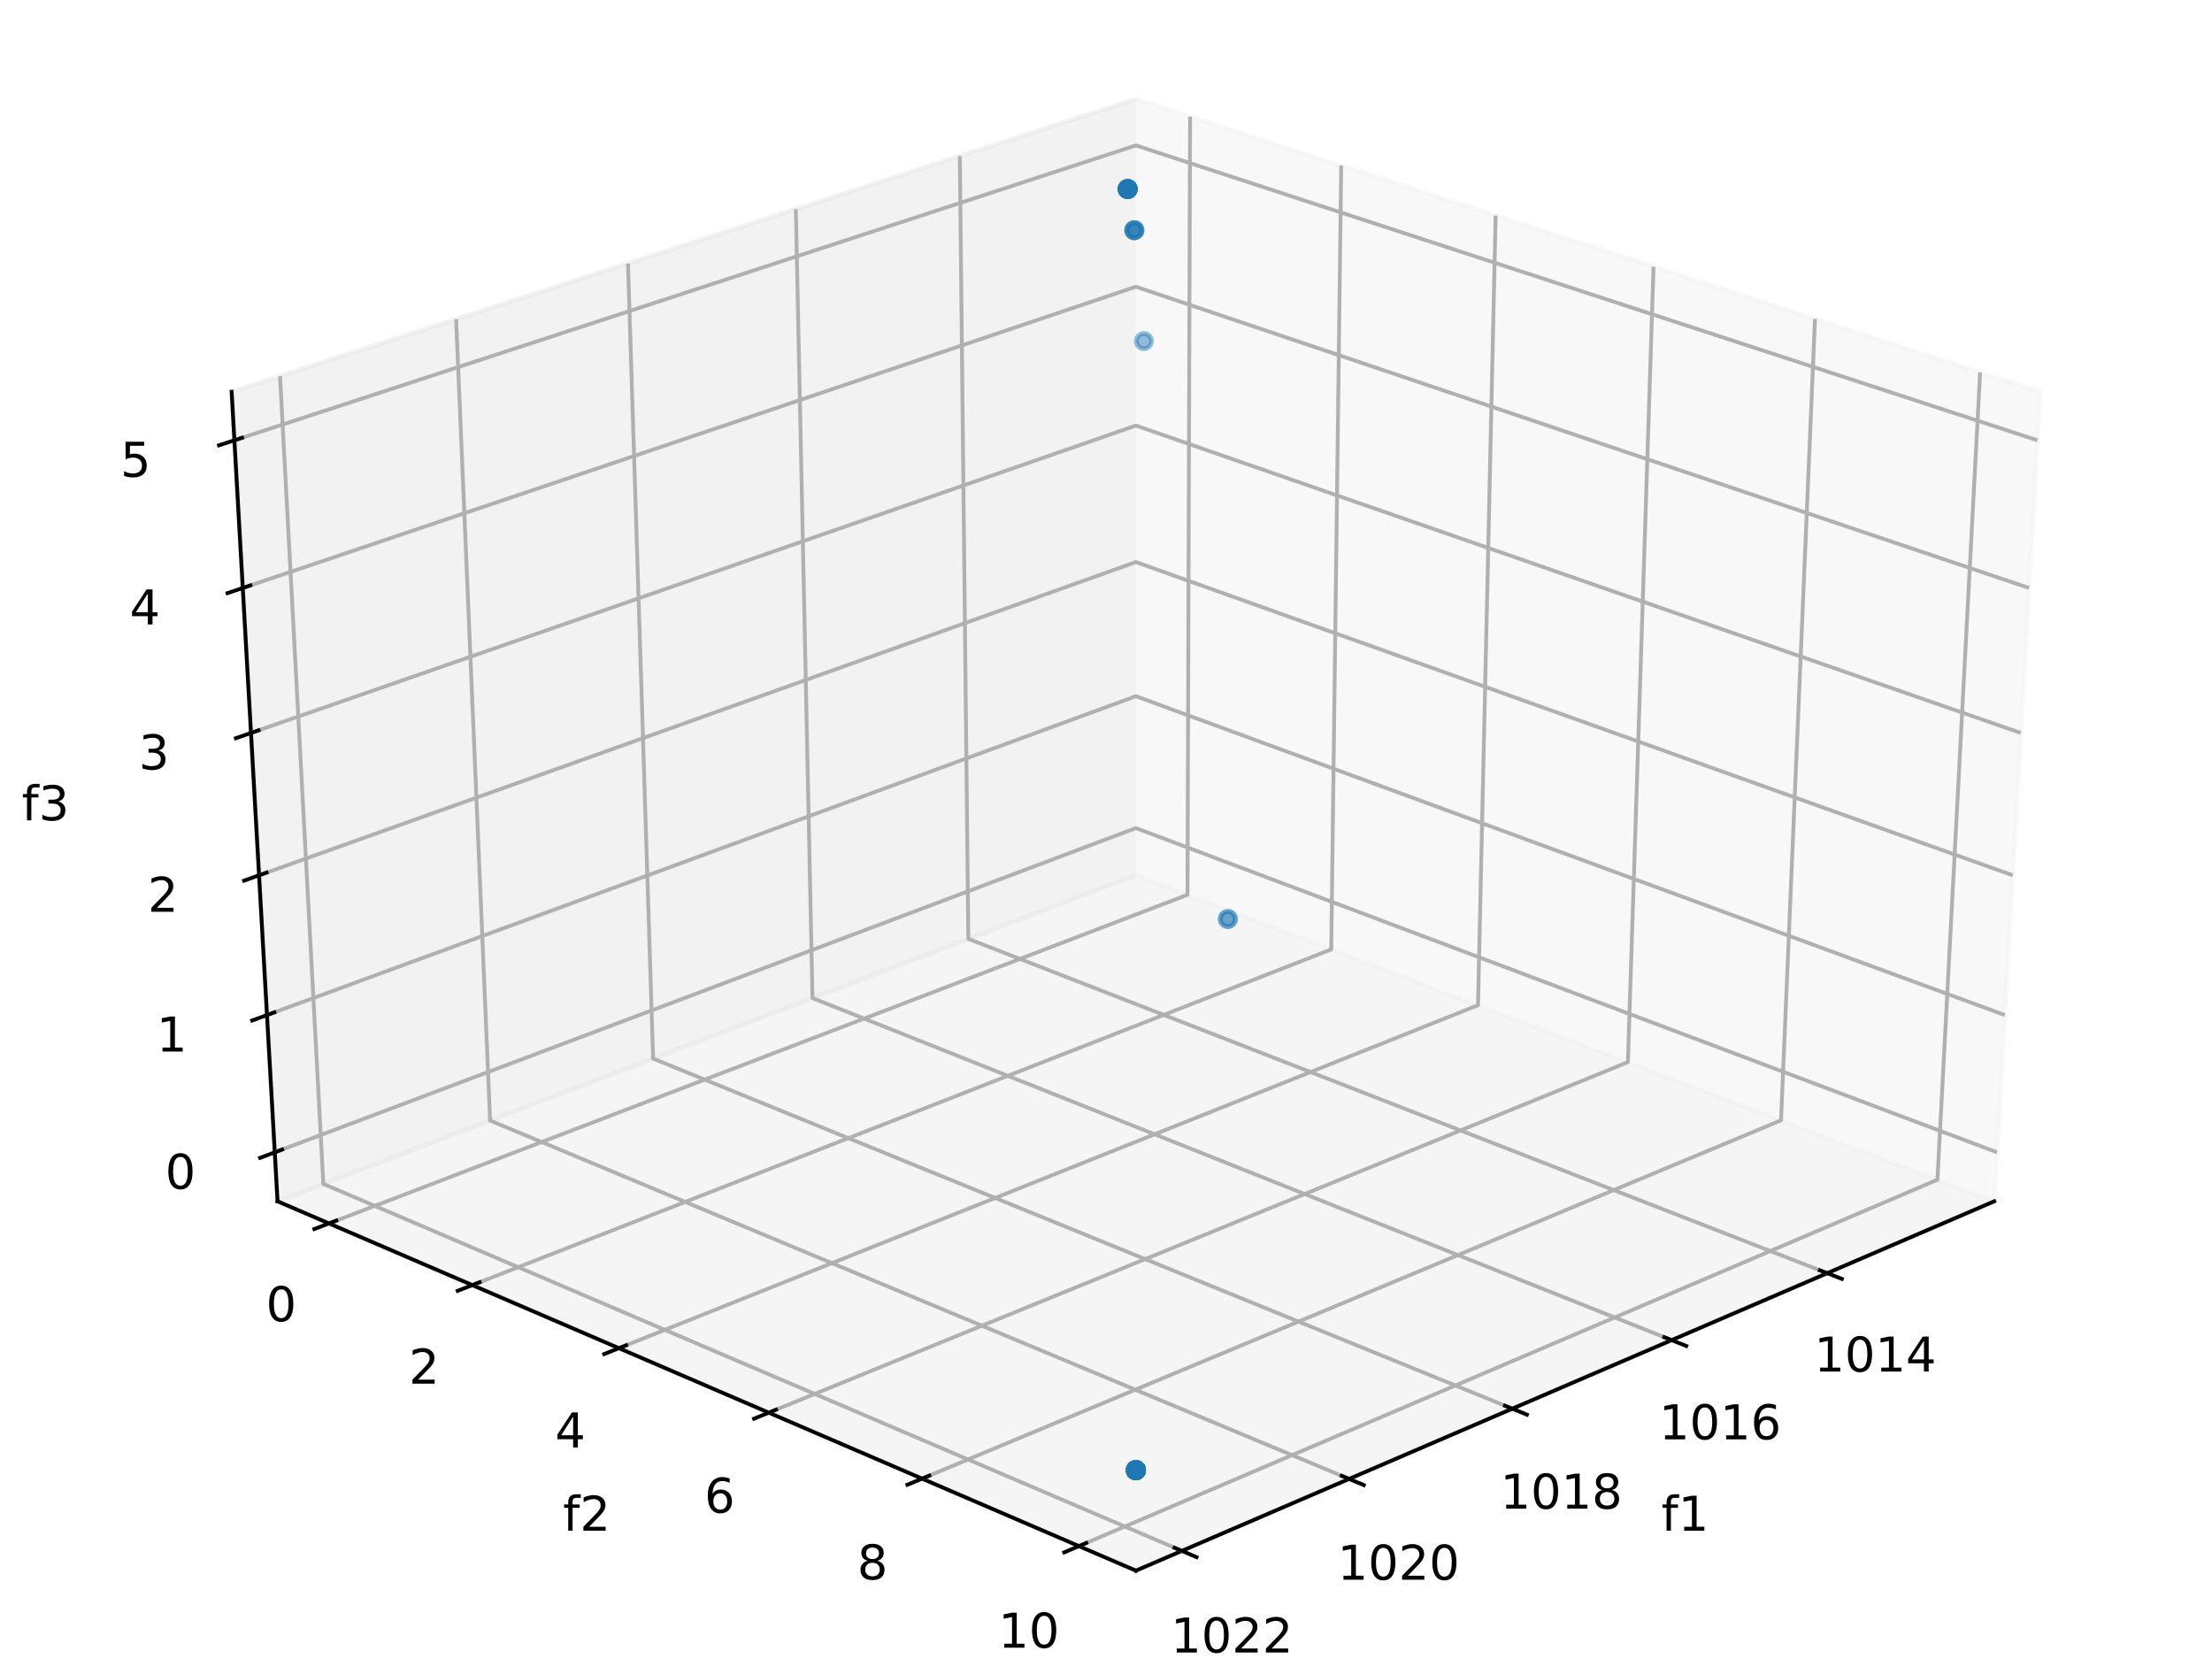 <?xml version="1.0" encoding="utf-8" standalone="no"?>
<!DOCTYPE svg PUBLIC "-//W3C//DTD SVG 1.1//EN"
  "http://www.w3.org/Graphics/SVG/1.1/DTD/svg11.dtd">
<!-- Created with matplotlib (https://matplotlib.org/) -->
<svg height="345.6pt" version="1.1" viewBox="0 0 460.8 345.6" width="460.8pt" xmlns="http://www.w3.org/2000/svg" xmlns:xlink="http://www.w3.org/1999/xlink">
 <defs>
  <style type="text/css">
*{stroke-linecap:butt;stroke-linejoin:round;white-space:pre;}
  </style>
 </defs>
 <g id="figure_1">
  <g id="patch_1">
   <path d="M 0 345.6 
L 460.8 345.6 
L 460.8 0 
L 0 0 
z
" style="fill:#ffffff;"/>
  </g>
  <g id="patch_2">
   <path d="M 0 345.6 
L 460.8 345.6 
L 460.8 0 
L 0 0 
z
" style="fill:#ffffff;"/>
  </g>
  <g id="pane3d_1">
   <g id="patch_3">
    <path d="M 236.627 182.318 
L 415.436 250.253 
L 424.998 81.615 
L 236.627 20.636 
" style="fill:#f2f2f2;opacity:0.5;stroke:#f2f2f2;stroke-linejoin:miter;"/>
   </g>
  </g>
  <g id="pane3d_2">
   <g id="patch_4">
    <path d="M 236.627 182.318 
L 57.818 250.253 
L 48.256 81.615 
L 236.627 20.636 
" style="fill:#e6e6e6;opacity:0.5;stroke:#e6e6e6;stroke-linejoin:miter;"/>
   </g>
  </g>
  <g id="pane3d_3">
   <g id="patch_5">
    <path d="M 236.627 182.318 
L 57.818 250.253 
L 236.627 327.196 
L 415.436 250.253 
" style="fill:#ececec;opacity:0.5;stroke:#ececec;stroke-linejoin:miter;"/>
   </g>
  </g>
  <g id="axis3d_1">
   <g id="line2d_1">
    <path d="M 415.436 250.253 
L 236.627 327.196 
" style="fill:none;stroke:#000000;stroke-linecap:square;stroke-width:0.8;"/>
   </g>
   <g id="text_1">
    <!-- f1 -->
    <defs>
     <path d="M 37.109 75.984 
L 37.109 68.5 
L 28.516 68.5 
Q 23.688 68.5 21.797 66.547 
Q 19.922 64.594 19.922 59.516 
L 19.922 54.688 
L 34.719 54.688 
L 34.719 47.703 
L 19.922 47.703 
L 19.922 0 
L 10.891 0 
L 10.891 47.703 
L 2.297 47.703 
L 2.297 54.688 
L 10.891 54.688 
L 10.891 58.5 
Q 10.891 67.625 15.141 71.797 
Q 19.391 75.984 28.609 75.984 
z
" id="DejaVuSans-102"/>
     <path d="M 12.406 8.297 
L 28.516 8.297 
L 28.516 63.922 
L 10.984 60.406 
L 10.984 69.391 
L 28.422 72.906 
L 38.281 72.906 
L 38.281 8.297 
L 54.391 8.297 
L 54.391 0 
L 12.406 0 
z
" id="DejaVuSans-49"/>
    </defs>
    <g transform="translate(346.089 318.876)scale(0.1 -0.1)">
     <use xlink:href="#DejaVuSans-102"/>
     <use x="35.205" xlink:href="#DejaVuSans-49"/>
    </g>
   </g>
   <g id="Line3DCollection_1">
    <path d="M 380.639 265.227 
L 201.721 195.58 
L 199.947 32.51 
" style="fill:none;stroke:#b0b0b0;stroke-width:0.8;"/>
    <path d="M 348.226 279.174 
L 169.254 207.915 
L 165.789 43.567 
" style="fill:none;stroke:#b0b0b0;stroke-width:0.8;"/>
    <path d="M 315.034 293.456 
L 136.055 220.528 
L 130.822 54.887 
" style="fill:none;stroke:#b0b0b0;stroke-width:0.8;"/>
    <path d="M 281.037 308.086 
L 102.098 233.429 
L 95.014 66.478 
" style="fill:none;stroke:#b0b0b0;stroke-width:0.8;"/>
    <path d="M 246.202 323.075 
L 67.358 246.628 
L 58.336 78.352 
" style="fill:none;stroke:#b0b0b0;stroke-width:0.8;"/>
   </g>
   <g id="xtick_1">
    <g id="line2d_2">
     <path d="M 379.118 264.635 
L 383.685 266.412 
" style="fill:none;stroke:#000000;stroke-linecap:square;stroke-width:0.8;"/>
    </g>
    <g id="text_2">
     <!-- 1014 -->
     <defs>
      <path d="M 31.781 66.406 
Q 24.172 66.406 20.328 58.906 
Q 16.5 51.422 16.5 36.375 
Q 16.5 21.391 20.328 13.891 
Q 24.172 6.391 31.781 6.391 
Q 39.453 6.391 43.281 13.891 
Q 47.125 21.391 47.125 36.375 
Q 47.125 51.422 43.281 58.906 
Q 39.453 66.406 31.781 66.406 
z
M 31.781 74.219 
Q 44.047 74.219 50.516 64.516 
Q 56.984 54.828 56.984 36.375 
Q 56.984 17.969 50.516 8.266 
Q 44.047 -1.422 31.781 -1.422 
Q 19.531 -1.422 13.062 8.266 
Q 6.594 17.969 6.594 36.375 
Q 6.594 54.828 13.062 64.516 
Q 19.531 74.219 31.781 74.219 
z
" id="DejaVuSans-48"/>
      <path d="M 37.797 64.312 
L 12.891 25.391 
L 37.797 25.391 
z
M 35.203 72.906 
L 47.609 72.906 
L 47.609 25.391 
L 58.016 25.391 
L 58.016 17.188 
L 47.609 17.188 
L 47.609 0 
L 37.797 0 
L 37.797 17.188 
L 4.891 17.188 
L 4.891 26.703 
z
" id="DejaVuSans-52"/>
     </defs>
     <g transform="translate(377.929 285.724)scale(0.1 -0.1)">
      <use xlink:href="#DejaVuSans-49"/>
      <use x="63.623" xlink:href="#DejaVuSans-48"/>
      <use x="127.246" xlink:href="#DejaVuSans-49"/>
      <use x="190.869" xlink:href="#DejaVuSans-52"/>
     </g>
    </g>
   </g>
   <g id="xtick_2">
    <g id="line2d_3">
     <path d="M 346.703 278.568 
L 351.275 280.388 
" style="fill:none;stroke:#000000;stroke-linecap:square;stroke-width:0.8;"/>
    </g>
    <g id="text_3">
     <!-- 1016 -->
     <defs>
      <path d="M 33.016 40.375 
Q 26.375 40.375 22.484 35.828 
Q 18.609 31.297 18.609 23.391 
Q 18.609 15.531 22.484 10.953 
Q 26.375 6.391 33.016 6.391 
Q 39.656 6.391 43.531 10.953 
Q 47.406 15.531 47.406 23.391 
Q 47.406 31.297 43.531 35.828 
Q 39.656 40.375 33.016 40.375 
z
M 52.594 71.297 
L 52.594 62.312 
Q 48.875 64.062 45.094 64.984 
Q 41.312 65.922 37.594 65.922 
Q 27.828 65.922 22.672 59.328 
Q 17.531 52.734 16.797 39.406 
Q 19.672 43.656 24.016 45.922 
Q 28.375 48.188 33.594 48.188 
Q 44.578 48.188 50.953 41.516 
Q 57.328 34.859 57.328 23.391 
Q 57.328 12.156 50.688 5.359 
Q 44.047 -1.422 33.016 -1.422 
Q 20.359 -1.422 13.672 8.266 
Q 6.984 17.969 6.984 36.375 
Q 6.984 53.656 15.188 63.938 
Q 23.391 74.219 37.203 74.219 
Q 40.922 74.219 44.703 73.484 
Q 48.484 72.75 52.594 71.297 
z
" id="DejaVuSans-54"/>
     </defs>
     <g transform="translate(345.615 299.834)scale(0.1 -0.1)">
      <use xlink:href="#DejaVuSans-49"/>
      <use x="63.623" xlink:href="#DejaVuSans-48"/>
      <use x="127.246" xlink:href="#DejaVuSans-49"/>
      <use x="190.869" xlink:href="#DejaVuSans-54"/>
     </g>
    </g>
   </g>
   <g id="xtick_3">
    <g id="line2d_4">
     <path d="M 313.511 292.836 
L 318.086 294.7 
" style="fill:none;stroke:#000000;stroke-linecap:square;stroke-width:0.8;"/>
    </g>
    <g id="text_4">
     <!-- 1018 -->
     <defs>
      <path d="M 31.781 34.625 
Q 24.75 34.625 20.719 30.859 
Q 16.703 27.094 16.703 20.516 
Q 16.703 13.922 20.719 10.156 
Q 24.75 6.391 31.781 6.391 
Q 38.812 6.391 42.859 10.172 
Q 46.922 13.969 46.922 20.516 
Q 46.922 27.094 42.891 30.859 
Q 38.875 34.625 31.781 34.625 
z
M 21.922 38.812 
Q 15.578 40.375 12.031 44.719 
Q 8.5 49.078 8.5 55.328 
Q 8.5 64.062 14.719 69.141 
Q 20.953 74.219 31.781 74.219 
Q 42.672 74.219 48.875 69.141 
Q 55.078 64.062 55.078 55.328 
Q 55.078 49.078 51.531 44.719 
Q 48 40.375 41.703 38.812 
Q 48.828 37.156 52.797 32.312 
Q 56.781 27.484 56.781 20.516 
Q 56.781 9.906 50.312 4.234 
Q 43.844 -1.422 31.781 -1.422 
Q 19.734 -1.422 13.25 4.234 
Q 6.781 9.906 6.781 20.516 
Q 6.781 27.484 10.781 32.312 
Q 14.797 37.156 21.922 38.812 
z
M 18.312 54.391 
Q 18.312 48.734 21.844 45.562 
Q 25.391 42.391 31.781 42.391 
Q 38.141 42.391 41.719 45.562 
Q 45.312 48.734 45.312 54.391 
Q 45.312 60.062 41.719 63.234 
Q 38.141 66.406 31.781 66.406 
Q 25.391 66.406 21.844 63.234 
Q 18.312 60.062 18.312 54.391 
z
" id="DejaVuSans-56"/>
     </defs>
     <g transform="translate(312.523 314.283)scale(0.1 -0.1)">
      <use xlink:href="#DejaVuSans-49"/>
      <use x="63.623" xlink:href="#DejaVuSans-48"/>
      <use x="127.246" xlink:href="#DejaVuSans-49"/>
      <use x="190.869" xlink:href="#DejaVuSans-56"/>
     </g>
    </g>
   </g>
   <g id="xtick_4">
    <g id="line2d_5">
     <path d="M 279.512 307.45 
L 284.09 309.36 
" style="fill:none;stroke:#000000;stroke-linecap:square;stroke-width:0.8;"/>
    </g>
    <g id="text_5">
     <!-- 1020 -->
     <defs>
      <path d="M 19.188 8.297 
L 53.609 8.297 
L 53.609 0 
L 7.328 0 
L 7.328 8.297 
Q 12.938 14.109 22.625 23.891 
Q 32.328 33.688 34.812 36.531 
Q 39.547 41.844 41.422 45.531 
Q 43.312 49.219 43.312 52.781 
Q 43.312 58.594 39.234 62.25 
Q 35.156 65.922 28.609 65.922 
Q 23.969 65.922 18.812 64.312 
Q 13.672 62.703 7.812 59.422 
L 7.812 69.391 
Q 13.766 71.781 18.938 73 
Q 24.125 74.219 28.422 74.219 
Q 39.75 74.219 46.484 68.547 
Q 53.219 62.891 53.219 53.422 
Q 53.219 48.922 51.531 44.891 
Q 49.859 40.875 45.406 35.406 
Q 44.188 33.984 37.641 27.219 
Q 31.109 20.453 19.188 8.297 
z
" id="DejaVuSans-50"/>
     </defs>
     <g transform="translate(278.627 329.082)scale(0.1 -0.1)">
      <use xlink:href="#DejaVuSans-49"/>
      <use x="63.623" xlink:href="#DejaVuSans-48"/>
      <use x="127.246" xlink:href="#DejaVuSans-50"/>
      <use x="190.869" xlink:href="#DejaVuSans-48"/>
     </g>
    </g>
   </g>
   <g id="xtick_5">
    <g id="line2d_6">
     <path d="M 244.678 322.424 
L 249.256 324.381 
" style="fill:none;stroke:#000000;stroke-linecap:square;stroke-width:0.8;"/>
    </g>
    <g id="text_6">
     <!-- 1022 -->
     <g transform="translate(243.897 344.247)scale(0.1 -0.1)">
      <use xlink:href="#DejaVuSans-49"/>
      <use x="63.623" xlink:href="#DejaVuSans-48"/>
      <use x="127.246" xlink:href="#DejaVuSans-50"/>
      <use x="190.869" xlink:href="#DejaVuSans-50"/>
     </g>
    </g>
   </g>
  </g>
  <g id="axis3d_2">
   <g id="line2d_7">
    <path d="M 57.818 250.253 
L 236.627 327.196 
" style="fill:none;stroke:#000000;stroke-linecap:square;stroke-width:0.8;"/>
   </g>
   <g id="text_7">
    <!-- f2 -->
    <g transform="translate(117.283 318.876)scale(0.1 -0.1)">
     <use xlink:href="#DejaVuSans-102"/>
     <use x="35.205" xlink:href="#DejaVuSans-50"/>
    </g>
   </g>
   <g id="Line3DCollection_2">
    <path d="M 247.915 24.29 
L 247.374 186.401 
L 68.526 254.861 
" style="fill:none;stroke:#b0b0b0;stroke-width:0.8;"/>
    <path d="M 279.396 34.481 
L 277.323 197.779 
L 98.392 267.712 
" style="fill:none;stroke:#b0b0b0;stroke-width:0.8;"/>
    <path d="M 311.57 44.896 
L 307.9 209.396 
L 128.925 280.851 
" style="fill:none;stroke:#b0b0b0;stroke-width:0.8;"/>
    <path d="M 344.461 55.544 
L 339.124 221.26 
L 160.146 294.285 
" style="fill:none;stroke:#b0b0b0;stroke-width:0.8;"/>
    <path d="M 378.094 66.431 
L 371.018 233.377 
L 192.079 308.026 
" style="fill:none;stroke:#b0b0b0;stroke-width:0.8;"/>
    <path d="M 412.494 77.567 
L 403.601 245.757 
L 224.749 322.084 
" style="fill:none;stroke:#b0b0b0;stroke-width:0.8;"/>
   </g>
   <g id="xtick_6">
    <g id="line2d_8">
     <path d="M 70.045 254.279 
L 65.483 256.026 
" style="fill:none;stroke:#000000;stroke-linecap:square;stroke-width:0.8;"/>
    </g>
    <g id="text_8">
     <!-- 0 -->
     <g transform="translate(55.402 275.238)scale(0.1 -0.1)">
      <use xlink:href="#DejaVuSans-48"/>
     </g>
    </g>
   </g>
   <g id="xtick_7">
    <g id="line2d_9">
     <path d="M 99.913 267.118 
L 95.346 268.903 
" style="fill:none;stroke:#000000;stroke-linecap:square;stroke-width:0.8;"/>
    </g>
    <g id="text_9">
     <!-- 2 -->
     <g transform="translate(85.178 288.239)scale(0.1 -0.1)">
      <use xlink:href="#DejaVuSans-50"/>
     </g>
    </g>
   </g>
   <g id="xtick_8">
    <g id="line2d_10">
     <path d="M 130.447 280.243 
L 125.875 282.068 
" style="fill:none;stroke:#000000;stroke-linecap:square;stroke-width:0.8;"/>
    </g>
    <g id="text_10">
     <!-- 4 -->
     <g transform="translate(115.618 301.53)scale(0.1 -0.1)">
      <use xlink:href="#DejaVuSans-52"/>
     </g>
    </g>
   </g>
   <g id="xtick_9">
    <g id="line2d_11">
     <path d="M 161.669 293.664 
L 157.094 295.53 
" style="fill:none;stroke:#000000;stroke-linecap:square;stroke-width:0.8;"/>
    </g>
    <g id="text_11">
     <!-- 6 -->
     <g transform="translate(146.745 315.121)scale(0.1 -0.1)">
      <use xlink:href="#DejaVuSans-54"/>
     </g>
    </g>
   </g>
   <g id="xtick_10">
    <g id="line2d_12">
     <path d="M 193.603 307.39 
L 189.026 309.3 
" style="fill:none;stroke:#000000;stroke-linecap:square;stroke-width:0.8;"/>
    </g>
    <g id="text_12">
     <!-- 8 -->
     <g transform="translate(178.583 329.022)scale(0.1 -0.1)">
      <use xlink:href="#DejaVuSans-56"/>
     </g>
    </g>
   </g>
   <g id="xtick_11">
    <g id="line2d_13">
     <path d="M 226.274 321.434 
L 221.696 323.388 
" style="fill:none;stroke:#000000;stroke-linecap:square;stroke-width:0.8;"/>
    </g>
    <g id="text_13">
     <!-- 10 -->
     <g transform="translate(207.974 343.244)scale(0.1 -0.1)">
      <use xlink:href="#DejaVuSans-49"/>
      <use x="63.623" xlink:href="#DejaVuSans-48"/>
     </g>
    </g>
   </g>
  </g>
  <g id="axis3d_3">
   <g id="line2d_14">
    <path d="M 57.818 250.253 
L 48.256 81.615 
" style="fill:none;stroke:#000000;stroke-linecap:square;stroke-width:0.8;"/>
   </g>
   <g id="text_14">
    <!-- f3 -->
    <defs>
     <path d="M 40.578 39.312 
Q 47.656 37.797 51.625 33 
Q 55.609 28.219 55.609 21.188 
Q 55.609 10.406 48.188 4.484 
Q 40.766 -1.422 27.094 -1.422 
Q 22.516 -1.422 17.656 -0.516 
Q 12.797 0.391 7.625 2.203 
L 7.625 11.719 
Q 11.719 9.328 16.594 8.109 
Q 21.484 6.891 26.812 6.891 
Q 36.078 6.891 40.938 10.547 
Q 45.797 14.203 45.797 21.188 
Q 45.797 27.641 41.281 31.266 
Q 36.766 34.906 28.719 34.906 
L 20.219 34.906 
L 20.219 43.016 
L 29.109 43.016 
Q 36.375 43.016 40.234 45.922 
Q 44.094 48.828 44.094 54.297 
Q 44.094 59.906 40.109 62.906 
Q 36.141 65.922 28.719 65.922 
Q 24.656 65.922 20.016 65.031 
Q 15.375 64.156 9.812 62.312 
L 9.812 71.094 
Q 15.438 72.656 20.344 73.438 
Q 25.25 74.219 29.594 74.219 
Q 40.828 74.219 47.359 69.109 
Q 53.906 64.016 53.906 55.328 
Q 53.906 49.266 50.438 45.094 
Q 46.969 40.922 40.578 39.312 
z
" id="DejaVuSans-51"/>
    </defs>
    <g transform="translate(4.538 170.889)scale(0.1 -0.1)">
     <use xlink:href="#DejaVuSans-102"/>
     <use x="35.205" xlink:href="#DejaVuSans-51"/>
    </g>
   </g>
   <g id="Line3DCollection_3">
    <path d="M 57.239 240.048 
L 236.627 172.505 
L 416.015 240.048 
" style="fill:none;stroke:#b0b0b0;stroke-width:0.8;"/>
    <path d="M 55.618 211.454 
L 236.627 145.03 
L 417.636 211.454 
" style="fill:none;stroke:#b0b0b0;stroke-width:0.8;"/>
    <path d="M 53.967 182.339 
L 236.627 117.084 
L 419.287 182.339 
" style="fill:none;stroke:#b0b0b0;stroke-width:0.8;"/>
    <path d="M 52.286 152.688 
L 236.627 88.654 
L 420.968 152.688 
" style="fill:none;stroke:#b0b0b0;stroke-width:0.8;"/>
    <path d="M 50.573 122.486 
L 236.627 59.729 
L 422.681 122.486 
" style="fill:none;stroke:#b0b0b0;stroke-width:0.8;"/>
    <path d="M 48.829 91.718 
L 236.627 30.294 
L 424.425 91.718 
" style="fill:none;stroke:#b0b0b0;stroke-width:0.8;"/>
   </g>
   <g id="xtick_12">
    <g id="line2d_15">
     <path d="M 58.763 239.474 
L 54.187 241.197 
" style="fill:none;stroke:#000000;stroke-linecap:square;stroke-width:0.8;"/>
    </g>
    <g id="text_15">
     <!-- 0 -->
     <g transform="translate(34.411 247.646)scale(0.1 -0.1)">
      <use xlink:href="#DejaVuSans-48"/>
     </g>
    </g>
   </g>
   <g id="xtick_13">
    <g id="line2d_16">
     <path d="M 57.156 210.89 
L 52.537 212.585 
" style="fill:none;stroke:#000000;stroke-linecap:square;stroke-width:0.8;"/>
    </g>
    <g id="text_16">
     <!-- 1 -->
     <g transform="translate(32.612 219.053)scale(0.1 -0.1)">
      <use xlink:href="#DejaVuSans-49"/>
     </g>
    </g>
   </g>
   <g id="xtick_14">
    <g id="line2d_17">
     <path d="M 55.52 181.784 
L 50.856 183.451 
" style="fill:none;stroke:#000000;stroke-linecap:square;stroke-width:0.8;"/>
    </g>
    <g id="text_17">
     <!-- 2 -->
     <g transform="translate(30.78 189.938)scale(0.1 -0.1)">
      <use xlink:href="#DejaVuSans-50"/>
     </g>
    </g>
   </g>
   <g id="xtick_15">
    <g id="line2d_18">
     <path d="M 53.854 152.143 
L 49.144 153.78 
" style="fill:none;stroke:#000000;stroke-linecap:square;stroke-width:0.8;"/>
    </g>
    <g id="text_18">
     <!-- 3 -->
     <g transform="translate(28.915 160.287)scale(0.1 -0.1)">
      <use xlink:href="#DejaVuSans-51"/>
     </g>
    </g>
   </g>
   <g id="xtick_16">
    <g id="line2d_19">
     <path d="M 52.157 121.952 
L 47.401 123.556 
" style="fill:none;stroke:#000000;stroke-linecap:square;stroke-width:0.8;"/>
    </g>
    <g id="text_19">
     <!-- 4 -->
     <g transform="translate(27.015 130.085)scale(0.1 -0.1)">
      <use xlink:href="#DejaVuSans-52"/>
     </g>
    </g>
   </g>
   <g id="xtick_17">
    <g id="line2d_20">
     <path d="M 50.428 91.195 
L 45.625 92.766 
" style="fill:none;stroke:#000000;stroke-linecap:square;stroke-width:0.8;"/>
    </g>
    <g id="text_20">
     <!-- 5 -->
     <defs>
      <path d="M 10.797 72.906 
L 49.516 72.906 
L 49.516 64.594 
L 19.828 64.594 
L 19.828 46.734 
Q 21.969 47.469 24.109 47.828 
Q 26.266 48.188 28.422 48.188 
Q 40.625 48.188 47.75 41.5 
Q 54.891 34.812 54.891 23.391 
Q 54.891 11.625 47.562 5.094 
Q 40.234 -1.422 26.906 -1.422 
Q 22.312 -1.422 17.547 -0.641 
Q 12.797 0.141 7.719 1.703 
L 7.719 11.625 
Q 12.109 9.234 16.797 8.062 
Q 21.484 6.891 26.703 6.891 
Q 35.156 6.891 40.078 11.328 
Q 45.016 15.766 45.016 23.391 
Q 45.016 31 40.078 35.438 
Q 35.156 39.891 26.703 39.891 
Q 22.75 39.891 18.812 39.016 
Q 14.891 38.141 10.797 36.281 
z
" id="DejaVuSans-53"/>
     </defs>
     <g transform="translate(25.079 99.316)scale(0.1 -0.1)">
      <use xlink:href="#DejaVuSans-53"/>
     </g>
    </g>
   </g>
  </g>
  <g id="axes_1">
   <g id="Path3DCollection_1">
    <defs>
     <path d="M 0 1.581 
C 0.419 1.581 0.822 1.415 1.118 1.118 
C 1.415 0.822 1.581 0.419 1.581 0 
C 1.581 -0.419 1.415 -0.822 1.118 -1.118 
C 0.822 -1.415 0.419 -1.581 0 -1.581 
C -0.419 -1.581 -0.822 -1.415 -1.118 -1.118 
C -1.415 -0.822 -1.581 -0.419 -1.581 0 
C -1.581 0.419 -1.415 0.822 -1.118 1.118 
C -0.822 1.415 -0.419 1.581 0 1.581 
z
" id="C0_0_83886effc7"/>
    </defs>
    <g clip-path="url(#p83065b6a58)">
     <use style="fill:#1f77b4;stroke:#1f77b4;" x="236.627" xlink:href="#C0_0_83886effc7" y="306.261"/>
    </g>
    <g clip-path="url(#p83065b6a58)">
     <use style="fill:#1f77b4;fill-opacity:0.53;stroke:#1f77b4;stroke-opacity:0.53;" x="234.913" xlink:href="#C0_0_83886effc7" y="39.375"/>
    </g>
    <g clip-path="url(#p83065b6a58)">
     <use style="fill:#1f77b4;fill-opacity:0.465;stroke:#1f77b4;stroke-opacity:0.465;" x="238.301" xlink:href="#C0_0_83886effc7" y="71.058"/>
    </g>
    <g clip-path="url(#p83065b6a58)">
     <use style="fill:#1f77b4;fill-opacity:0.53;stroke:#1f77b4;stroke-opacity:0.53;" x="234.913" xlink:href="#C0_0_83886effc7" y="39.375"/>
    </g>
    <g clip-path="url(#p83065b6a58)">
     <use style="fill:#1f77b4;stroke:#1f77b4;" x="236.627" xlink:href="#C0_0_83886effc7" y="306.261"/>
    </g>
    <g clip-path="url(#p83065b6a58)">
     <use style="fill:#1f77b4;fill-opacity:0.3;stroke:#1f77b4;stroke-opacity:0.3;" x="255.784" xlink:href="#C0_0_83886effc7" y="191.447"/>
    </g>
    <g clip-path="url(#p83065b6a58)">
     <use style="fill:#1f77b4;fill-opacity:0.3;stroke:#1f77b4;stroke-opacity:0.3;" x="255.784" xlink:href="#C0_0_83886effc7" y="191.447"/>
    </g>
    <g clip-path="url(#p83065b6a58)">
     <use style="fill:#1f77b4;fill-opacity:0.509;stroke:#1f77b4;stroke-opacity:0.509;" x="236.301" xlink:href="#C0_0_83886effc7" y="47.96"/>
    </g>
    <g clip-path="url(#p83065b6a58)">
     <use style="fill:#1f77b4;fill-opacity:0.509;stroke:#1f77b4;stroke-opacity:0.509;" x="236.301" xlink:href="#C0_0_83886effc7" y="47.96"/>
    </g>
    <g clip-path="url(#p83065b6a58)">
     <use style="fill:#1f77b4;stroke:#1f77b4;" x="236.627" xlink:href="#C0_0_83886effc7" y="306.261"/>
    </g>
    <g clip-path="url(#p83065b6a58)">
     <use style="fill:#1f77b4;fill-opacity:0.3;stroke:#1f77b4;stroke-opacity:0.3;" x="255.784" xlink:href="#C0_0_83886effc7" y="191.447"/>
    </g>
    <g clip-path="url(#p83065b6a58)">
     <use style="fill:#1f77b4;stroke:#1f77b4;" x="236.627" xlink:href="#C0_0_83886effc7" y="306.261"/>
    </g>
    <g clip-path="url(#p83065b6a58)">
     <use style="fill:#1f77b4;fill-opacity:0.509;stroke:#1f77b4;stroke-opacity:0.509;" x="236.301" xlink:href="#C0_0_83886effc7" y="47.96"/>
    </g>
    <g clip-path="url(#p83065b6a58)">
     <use style="fill:#1f77b4;fill-opacity:0.53;stroke:#1f77b4;stroke-opacity:0.53;" x="234.913" xlink:href="#C0_0_83886effc7" y="39.375"/>
    </g>
    <g clip-path="url(#p83065b6a58)">
     <use style="fill:#1f77b4;stroke:#1f77b4;" x="236.627" xlink:href="#C0_0_83886effc7" y="306.261"/>
    </g>
    <g clip-path="url(#p83065b6a58)">
     <use style="fill:#1f77b4;fill-opacity:0.53;stroke:#1f77b4;stroke-opacity:0.53;" x="234.913" xlink:href="#C0_0_83886effc7" y="39.375"/>
    </g>
    <g clip-path="url(#p83065b6a58)">
     <use style="fill:#1f77b4;stroke:#1f77b4;" x="236.627" xlink:href="#C0_0_83886effc7" y="306.261"/>
    </g>
    <g clip-path="url(#p83065b6a58)">
     <use style="fill:#1f77b4;stroke:#1f77b4;" x="236.627" xlink:href="#C0_0_83886effc7" y="306.261"/>
    </g>
    <g clip-path="url(#p83065b6a58)">
     <use style="fill:#1f77b4;fill-opacity:0.53;stroke:#1f77b4;stroke-opacity:0.53;" x="234.913" xlink:href="#C0_0_83886effc7" y="39.375"/>
    </g>
    <g clip-path="url(#p83065b6a58)">
     <use style="fill:#1f77b4;stroke:#1f77b4;" x="236.627" xlink:href="#C0_0_83886effc7" y="306.261"/>
    </g>
    <g clip-path="url(#p83065b6a58)">
     <use style="fill:#1f77b4;stroke:#1f77b4;" x="236.627" xlink:href="#C0_0_83886effc7" y="306.261"/>
    </g>
    <g clip-path="url(#p83065b6a58)">
     <use style="fill:#1f77b4;stroke:#1f77b4;" x="236.627" xlink:href="#C0_0_83886effc7" y="306.261"/>
    </g>
    <g clip-path="url(#p83065b6a58)">
     <use style="fill:#1f77b4;stroke:#1f77b4;" x="236.627" xlink:href="#C0_0_83886effc7" y="306.261"/>
    </g>
    <g clip-path="url(#p83065b6a58)">
     <use style="fill:#1f77b4;fill-opacity:0.53;stroke:#1f77b4;stroke-opacity:0.53;" x="234.913" xlink:href="#C0_0_83886effc7" y="39.375"/>
    </g>
    <g clip-path="url(#p83065b6a58)">
     <use style="fill:#1f77b4;stroke:#1f77b4;" x="236.627" xlink:href="#C0_0_83886effc7" y="306.261"/>
    </g>
    <g clip-path="url(#p83065b6a58)">
     <use style="fill:#1f77b4;stroke:#1f77b4;" x="236.627" xlink:href="#C0_0_83886effc7" y="306.261"/>
    </g>
    <g clip-path="url(#p83065b6a58)">
     <use style="fill:#1f77b4;fill-opacity:0.53;stroke:#1f77b4;stroke-opacity:0.53;" x="234.913" xlink:href="#C0_0_83886effc7" y="39.375"/>
    </g>
    <g clip-path="url(#p83065b6a58)">
     <use style="fill:#1f77b4;stroke:#1f77b4;" x="236.627" xlink:href="#C0_0_83886effc7" y="306.261"/>
    </g>
    <g clip-path="url(#p83065b6a58)">
     <use style="fill:#1f77b4;stroke:#1f77b4;" x="236.627" xlink:href="#C0_0_83886effc7" y="306.261"/>
    </g>
    <g clip-path="url(#p83065b6a58)">
     <use style="fill:#1f77b4;stroke:#1f77b4;" x="236.627" xlink:href="#C0_0_83886effc7" y="306.261"/>
    </g>
   </g>
  </g>
 </g>
 <defs>
  <clipPath id="p83065b6a58">
   <rect height="345.6" width="460.8" x="0" y="0"/>
  </clipPath>
 </defs>
</svg>

